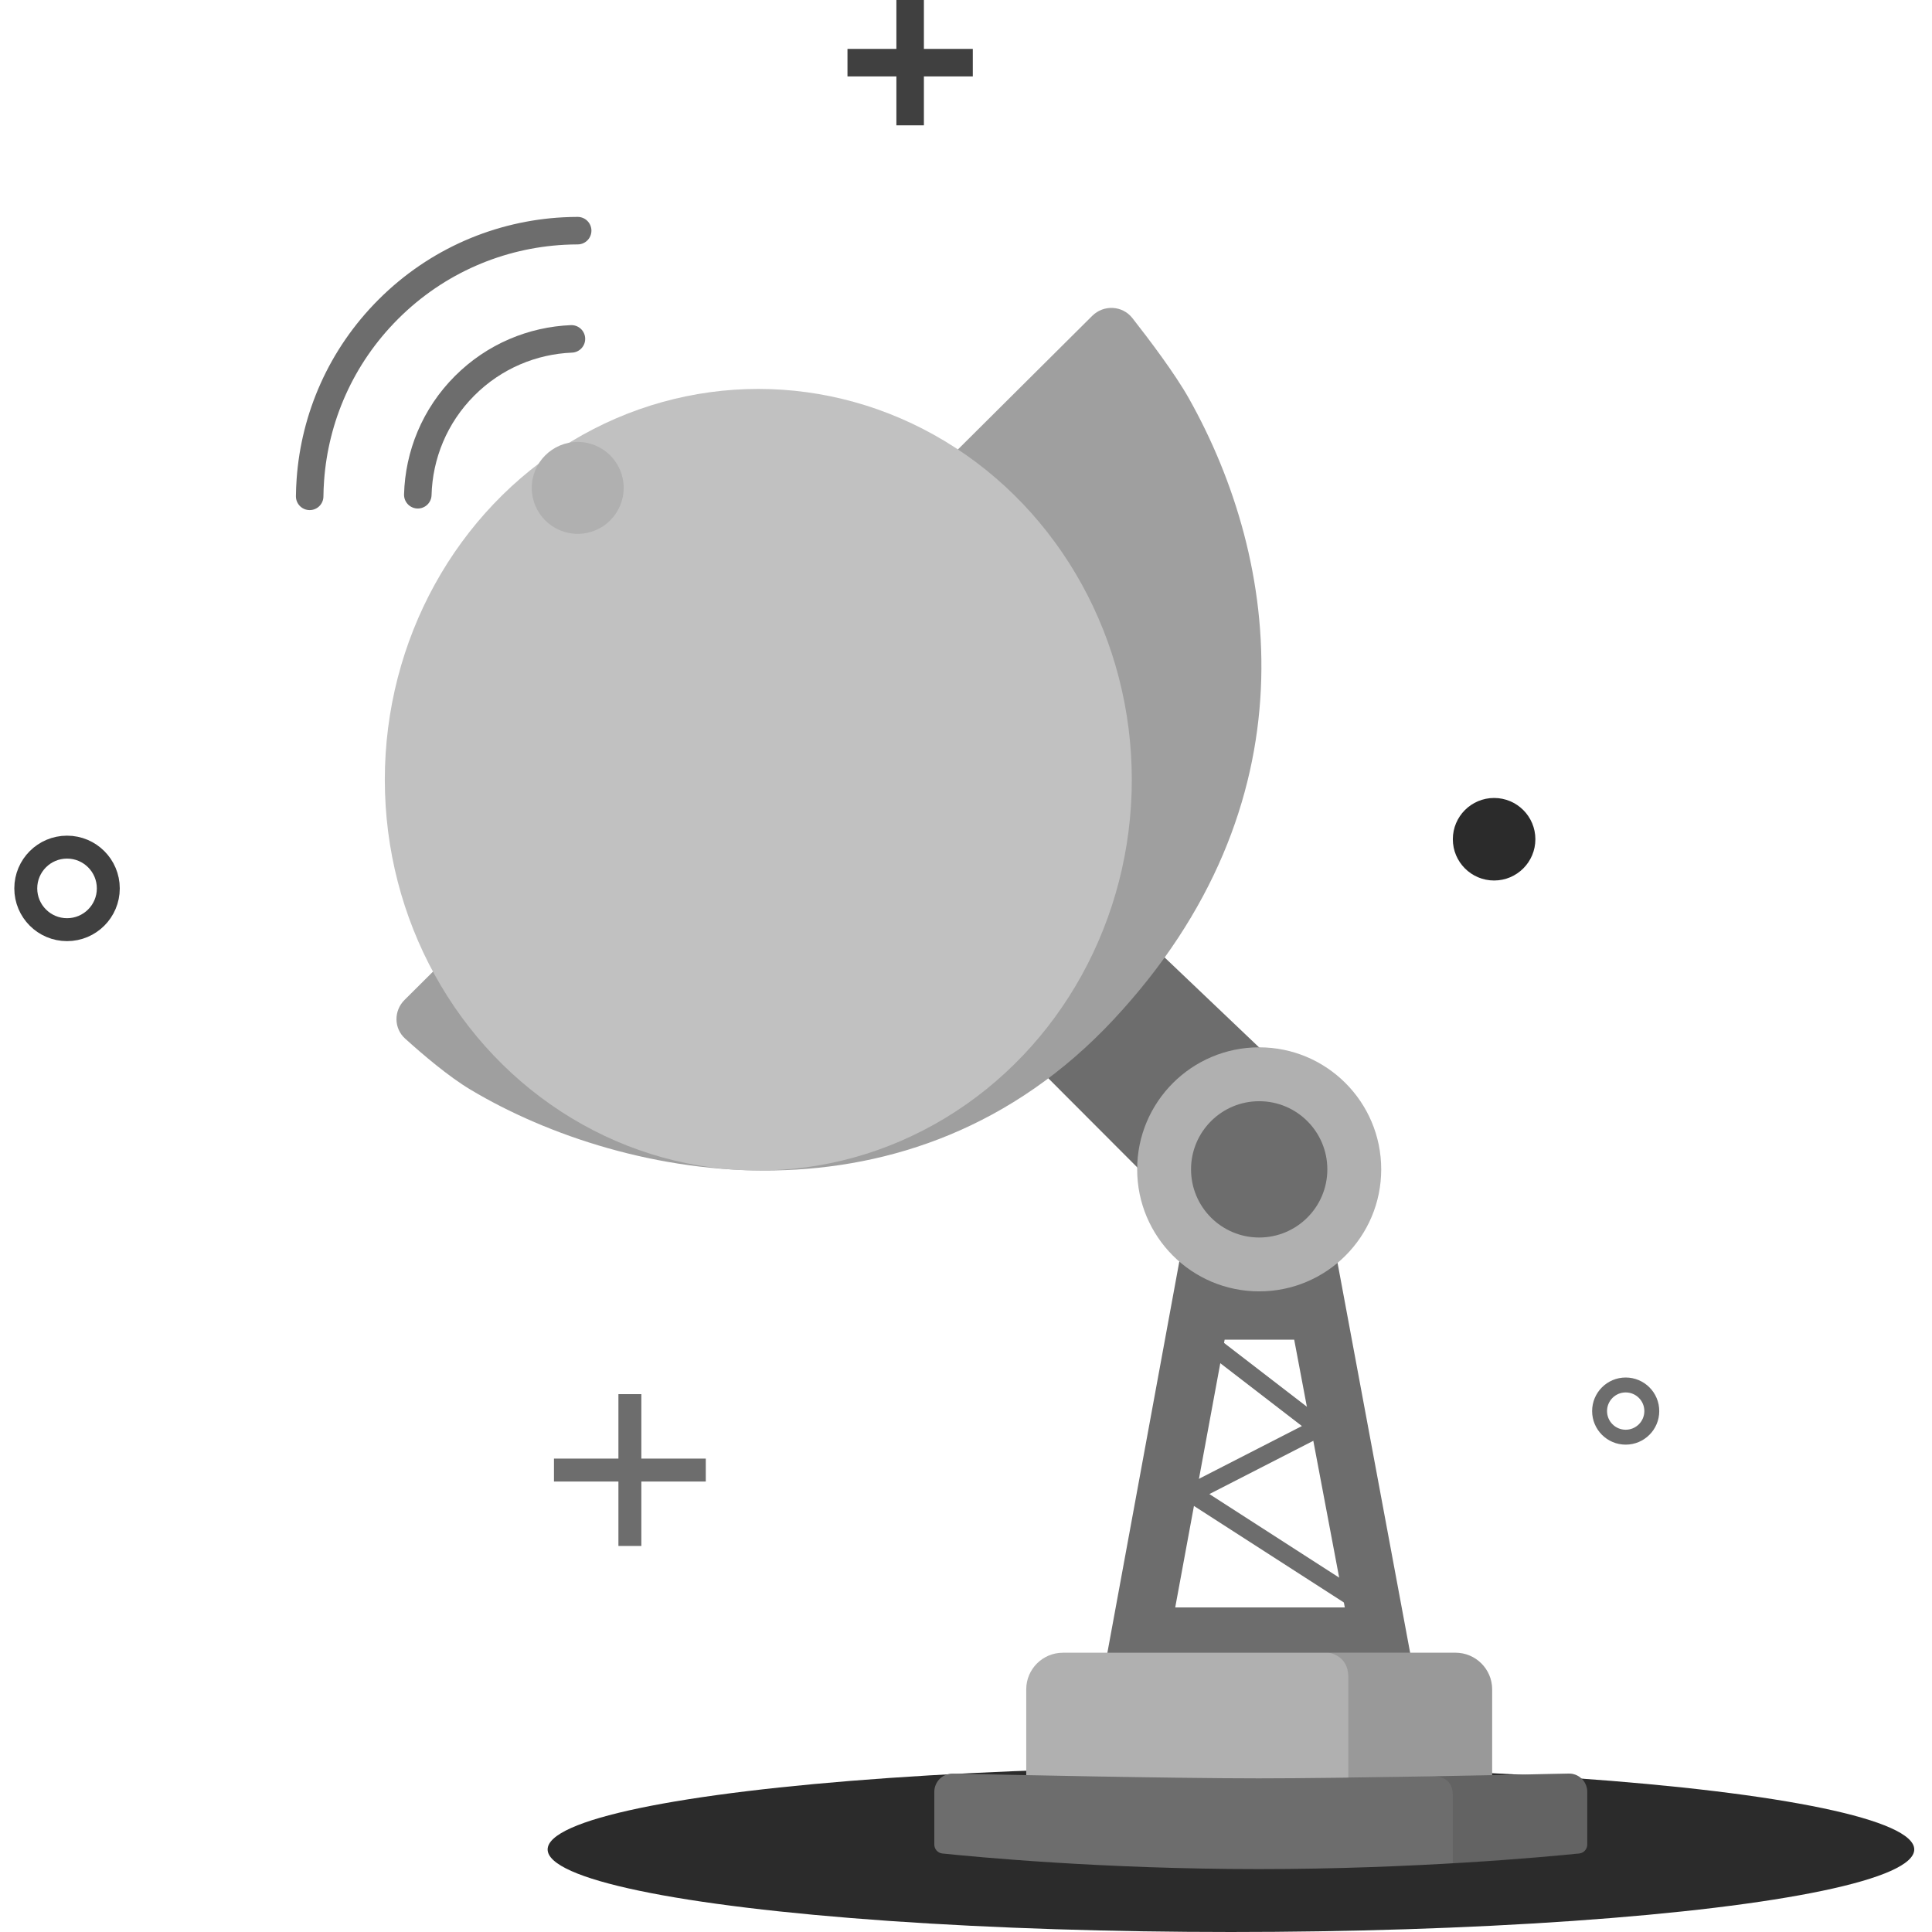<svg width="100px" height="100px" viewBox="0 0 148 150" fill="none" xmlns="http://www.w3.org/2000/svg">
<ellipse cx="94.57" cy="143.591" rx="53.052" ry="6.409" fill="#2B2B2B"/>
<path fill-rule="evenodd" clip-rule="evenodd" d="M78.7 82.023L91.285 94.633L100.954 85.317L86.174 71.244L78.7 82.023Z" fill="#6D6D6D"/>
<path fill-rule="evenodd" clip-rule="evenodd" d="M90.965 95.751L84.699 129.83H108.764L102.211 94.633L90.965 95.751ZM94.081 104.011H99.481L103.41 124.799H90.244L94.081 104.011Z" fill="#6D6D6D"/>
<circle cx="96.763" cy="90.788" r="9.474" fill="#B0B0B0"/>
<circle cx="96.763" cy="90.789" r="5.291" fill="#6D6D6D"/>
<path fill-rule="evenodd" clip-rule="evenodd" d="M78.676 131.165C78.676 129.592 79.951 128.317 81.524 128.317H112.002C113.575 128.317 114.85 129.592 114.85 131.165V139.637H78.676V131.165Z" fill="#B0B0B0"/>
<path d="M49.586 64.772L43.569 37.451" stroke="#6D6D6D" stroke-width="1.723"/>
<path d="M43.569 37.451L63.875 57.822" stroke="#6D6D6D" stroke-width="1.723"/>
<path d="M43.569 37.451L72.021 43.986" stroke="#6D6D6D" stroke-width="1.723"/>
<path d="M92.934 105.216L93.803 104.087L102.728 110.96L92.897 115.999L104.352 123.375L103.581 124.572L90.048 115.859L100.079 110.718L92.934 105.216Z" fill="#6D6D6D"/>
<path fill-rule="evenodd" clip-rule="evenodd" d="M86.92 24.699C86.144 23.71 84.688 23.639 83.797 24.525L30.406 77.637C29.564 78.475 29.57 79.837 30.451 80.634C31.813 81.867 33.827 83.582 35.526 84.598C47.559 91.797 69.794 95.942 85.457 79.159C101.043 62.459 98.418 43.567 91.298 30.92C90.228 29.02 88.272 26.422 86.92 24.699Z" fill="#9F9F9F"/>
<ellipse cx="57.875" cy="60.537" rx="28.998" ry="30.341" fill="#C1C1C1"/>
<path fill-rule="evenodd" clip-rule="evenodd" d="M71.539 139.126C71.539 138.326 72.189 137.683 72.989 137.701C77.289 137.797 90.09 138.071 96.732 138.071C103.387 138.071 116.437 137.796 120.785 137.7C121.584 137.683 122.233 138.326 122.233 139.125V143.2C122.233 143.562 121.968 143.866 121.607 143.902C119.035 144.164 108.851 145.116 96.732 145.116C84.634 145.116 74.694 144.168 72.163 143.904C71.803 143.866 71.539 143.563 71.539 143.202L71.539 139.126Z" fill="#6D6D6D"/>
<path opacity="0.2" fill-rule="evenodd" clip-rule="evenodd" d="M102.165 128.317C102.165 128.317 103.682 128.496 103.682 130.189C103.682 131.882 103.682 136.944 103.682 138.049C108.074 137.958 110.33 137.915 110.33 137.915C110.33 137.915 111.792 137.827 111.792 139.344C111.792 140.861 111.792 144.689 111.792 144.689C111.792 144.689 115.228 144.503 117.496 144.322C119.065 144.196 120.731 144.012 121.608 143.911C121.965 143.869 122.233 143.566 122.233 143.207V139.123C122.233 138.325 121.576 137.682 120.778 137.699L114.85 137.827V131.165C114.85 129.592 113.575 128.317 112.002 128.317H102.165Z" fill="#404040"/>
<circle cx="43.854" cy="37.88" r="3.568" fill="#B0B0B0"/>
<path d="M43.366 26.311C40.355 26.436 37.38 27.648 35.08 29.947C32.735 32.292 31.521 35.34 31.438 38.413" stroke="#6D6D6D" stroke-width="2.136" stroke-linecap="round"/>
<path d="M43.85 17.908C43.492 17.909 43.134 17.919 42.776 17.938C37.818 18.2 32.935 20.225 29.147 24.013C25.458 27.702 23.441 32.428 23.096 37.253C23.065 37.68 23.047 38.108 23.043 38.536" stroke="#6D6D6D" stroke-width="2.136" stroke-linecap="round"/>
<circle cx="4.205" cy="68.975" r="3.204" stroke="#404040" stroke-width="1.78"/>
<circle cx="125.218" cy="109.556" r="2.027" stroke="#6D6D6D" stroke-width="1.158"/>
<path d="M69.663 0V9.731" stroke="#404040" stroke-width="2.136"/>
<path d="M64.798 4.865H74.528" stroke="#404040" stroke-width="2.136"/>
<path d="M47.904 108.241V120.028" stroke="#6D6D6D" stroke-width="1.78"/>
<path d="M42.01 114.135H53.797" stroke="#6D6D6D" stroke-width="1.78"/>
<circle cx="115.002" cy="65.158" r="3.204" fill="#2B2B2B"/>
</svg>
